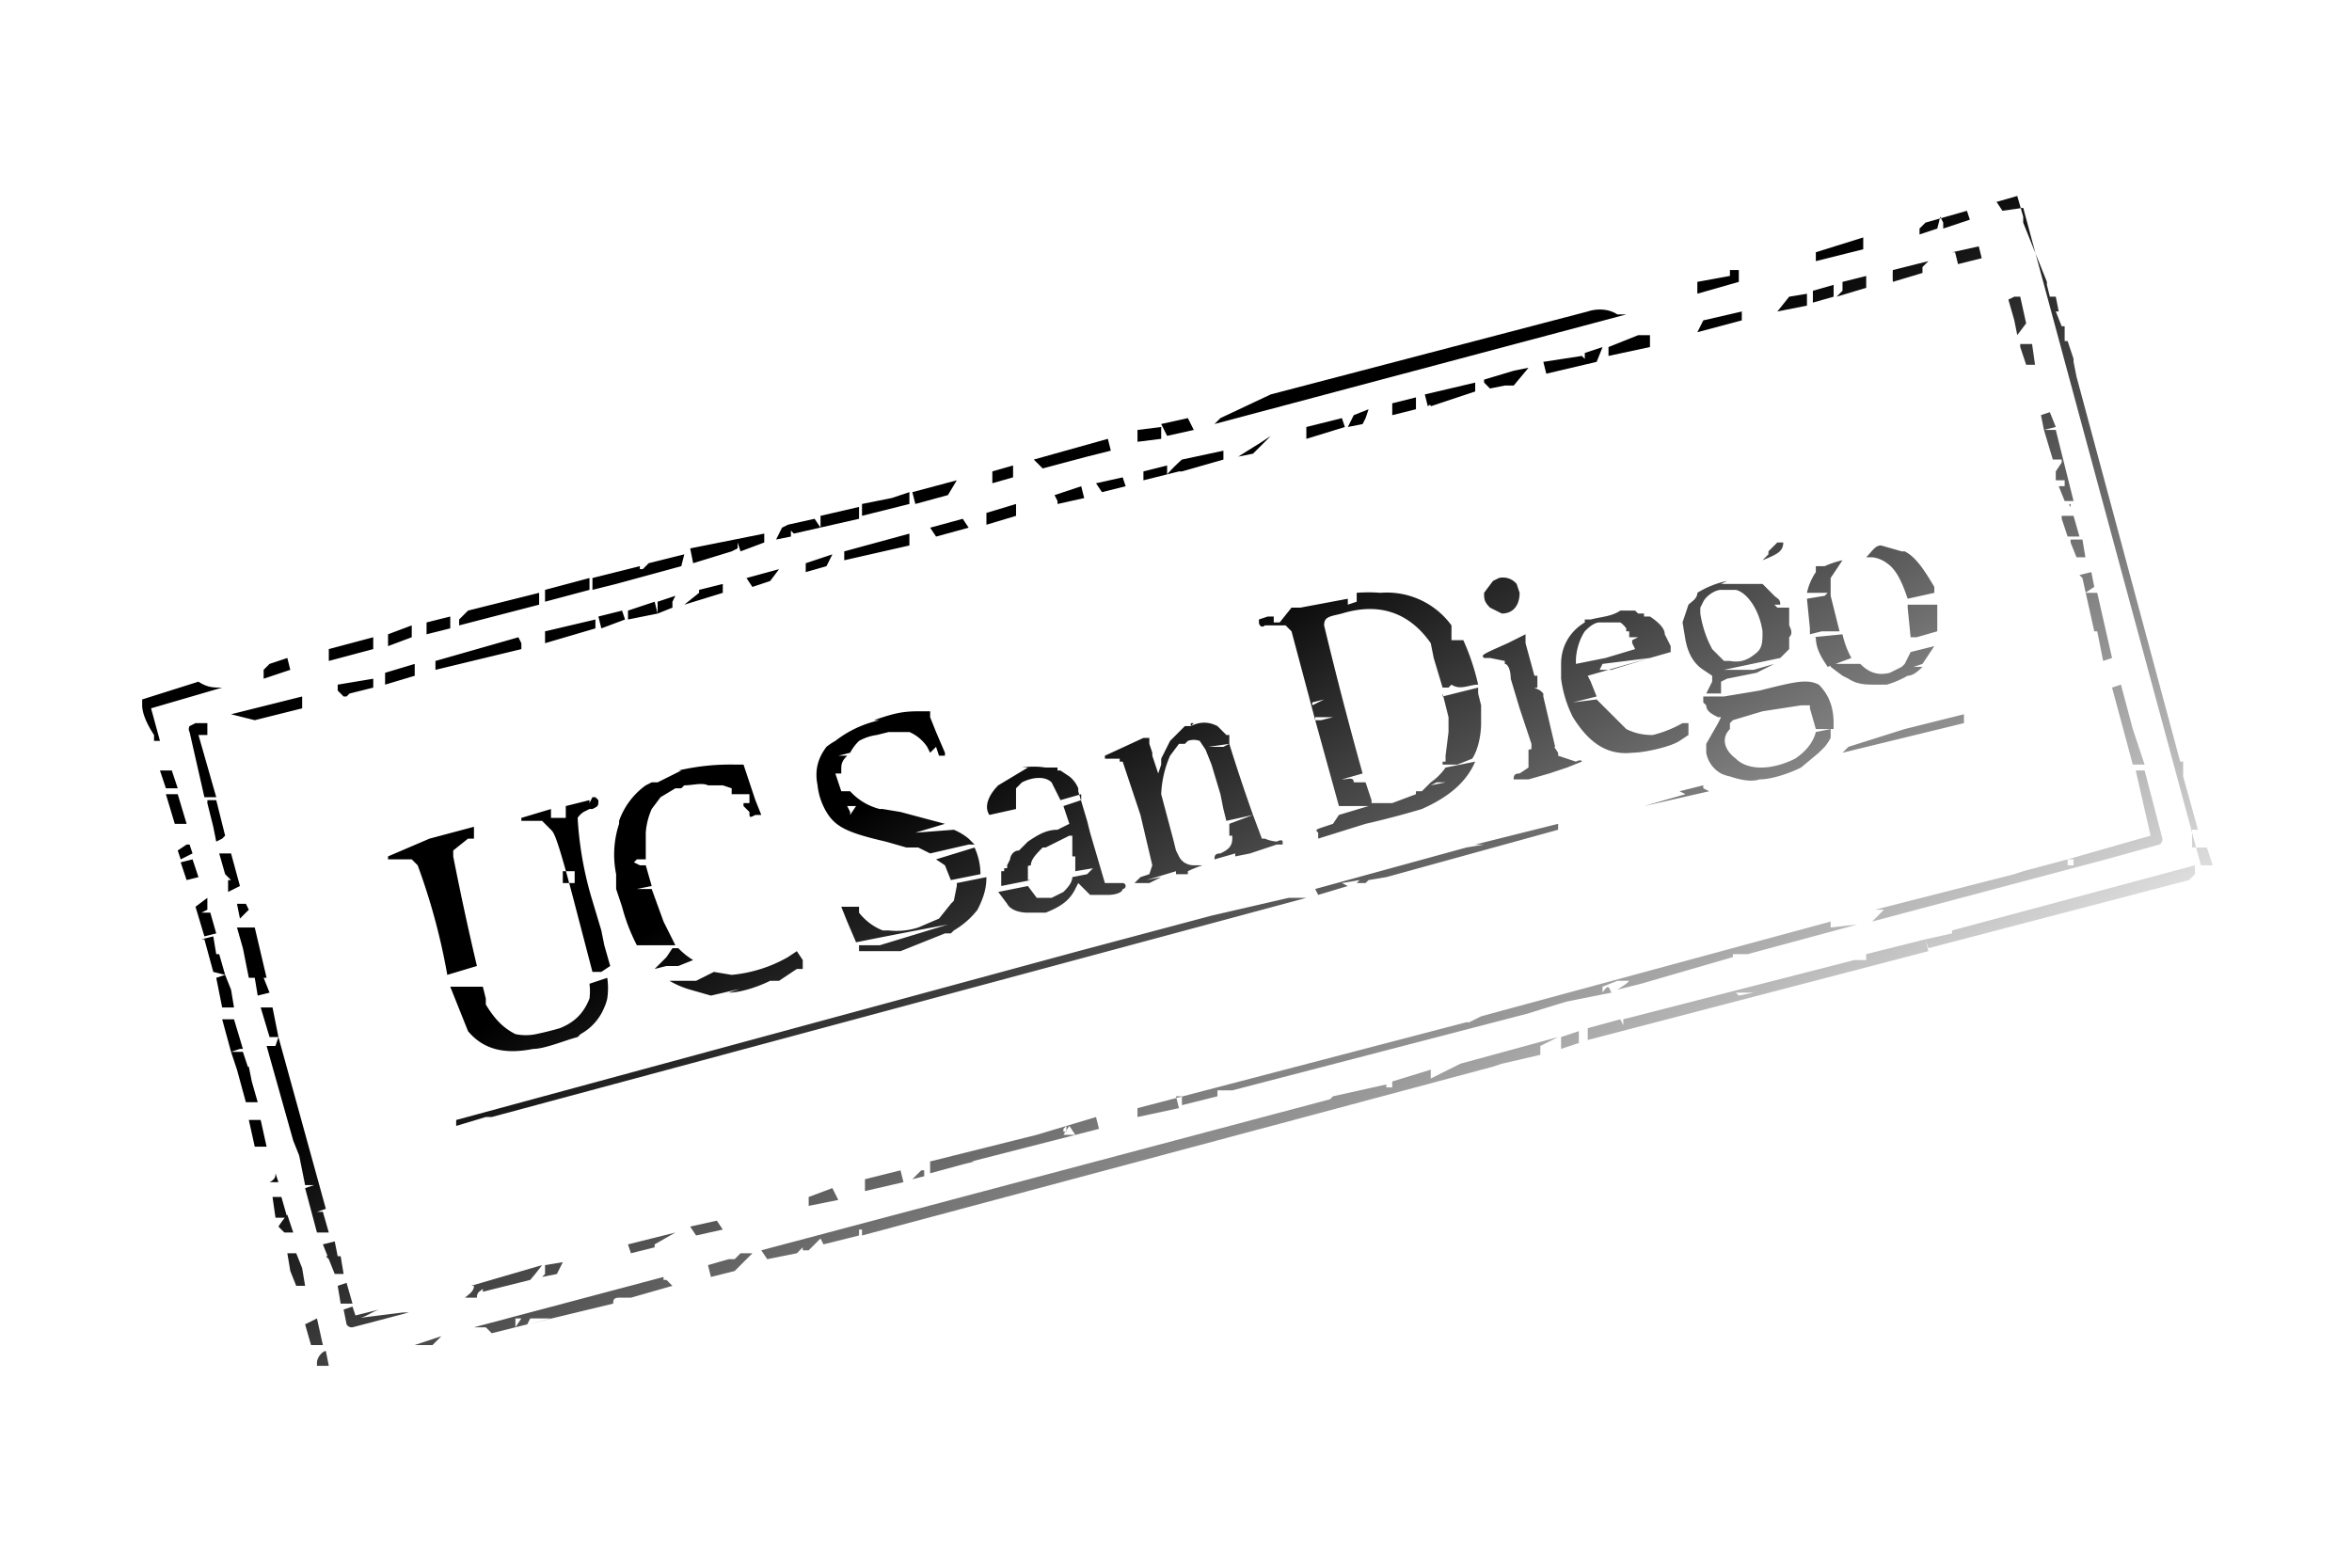 <?xml version="1.0" encoding="UTF-8"?>
<svg xmlns="http://www.w3.org/2000/svg" width="300" height="200" viewBox="0 0 79.4 52.9">
  <defs>
    <linearGradient id="a" x1="192.5" x2="220" y1="68.9" y2="171.8" gradientTransform="scale(.265) rotate(-15 3653.7 561.3)" gradientUnits="userSpaceOnUse">
      <stop offset="0"/>
      <stop offset="1" stop-opacity="0"/>
    </linearGradient>
  </defs>
  <path fill="url(#a)" d="M4.8 267.6v.2c0 .3.2.7.4 1v.2h.2l-.3-1.1 2.4-.7c-.3 0-.5 0-.8-.2zm4.3-1.2-.2.2V266.9l.9-.3-.1-.4zm2-.5v.4l1.5-.4v-.4zm2-.5v.4l.8-.3v-.4zm1.3-.4v.4l.8-.2v-.4zm1.4-.4-.3.3v.2l2.7-.7v-.4zm2.6-.7v.4l1.5-.4v-.4zm1.6-.4v.4l.8-.2v-.2.2l2.2-.6.1-.4-1.2.3-.2.2h-.1v-.1zm3.3-1 .1.5 1.3-.4.2-.1v-.2l.1.3.8-.3v-.3zm3.1-.7-.2.4.5-.1v-.2l.1.1 2.2-.5v-.4l-1.3.3v.4l-.2-.3-.9.2zm2.7-.8v.4l1.6-.4v-.4l-.6.2v.2-.2zm1.7-.4.1.4 1.1-.3.3-.5zm2.7-.7v.4l.7-.2v-.4zm1.4-.4.3.3 1.5-.4.8-.2-.1-.4zm3.5-1v.4l.8-.1v-.4zm.8-.2.2.4.9-.2-.2-.4zm3.7-1-1.7.8-.2.2 13.9-3.7h-.3c-.3-.2-.7-.2-1-.1zm14.4-3.8v.4l1.4-.4v-.4h-.3v.2zm4-1v.3l1.6-.4v-.4zm3.7-1-.2.2v.2l.6-.2.1-.4.1.2v.2l.9-.3-.1-.3zm2.4-.7.2.3.7-.1 6 22.2h-.1.5l-.2-.6H74v-.6h.2l-.5-1.8v-.5h-.1l-3.5-13-.1-.5v-.1l-.2-.6h-.1v-.5h-.1l-.2-.5h.1l-.1-.5h-.2l-.1-.4v-.1l-.8-2v-.2l-.2-.7zm-61 17.7a.2.2 0 0 0 0 .2l.5 2.2h.4l-.6-2.1H7v-.4h-.4zm1.4-.4.8.2 1.6-.4v-.4zm3.6-1v.2l.2.2h.1l.1-.1.8-.2v-.3zm1.6-.4v.4l1-.3v-.4zm1.7-.4v.3l2.9-.7v-.2l-.1-.2zm3.7-1v.4l1.7-.5v-.3zm1.8-.5.1.4.8-.3-.1-.3zm1-.2v.3l1-.2-.1-.4zm1-.3v.4l.5-.2v-.2l.1-.2zm1.4-.4v.1l-.5.4 1.3-.4v-.3zm1.6-.4.2.3.6-.2.3-.4zm2-.5v.3l.7-.2.2-.4zm1.3-.4v.3l2.2-.5v-.4zm2.9-.8.2.3 1.1-.3-.2-.3zm1.9-.5v.4l1-.3v-.4zm2.3-.6.1.2v.1l.9-.2-.1-.4zm1.4-.4.2.3.8-.2-.1-.3zm1.6-.4v.3l1.2-.3h.1l1.4-.4v-.3l-1.4.3a6 6 0 0 0-.5.5V259.7zm4-1-.8.5.5-.1.6-.6zm1.5-.5v.4l1.3-.4-.1-.3zm1.6-.4-.2.4.5-.1.1-.2.1-.3zm1.3-.4v.4l.8-.2v-.4zm1.1-.3.1.4s.1-.1.1 0l1.5-.5v-.3zm2-.5v.1l.2.2.5-.1h.3l.5-.6-.5.1zm2-.6.1.4 1.7-.4.2-.5-.6.2v.2l-.1-.1zm2.2-.5v.3l1.4-.3v-.4h-.4zm3.2-.9-.2.4 1.5-.4v-.3zm2.9-.8-.4.5 1-.2v-.4zm.8-.2v.4l.7-.2v-.4zm1-.3v.3l-.2.2 1-.3v-.4zm1.7-.4a3.6 3.6 0 0 0 0 .4l1-.3v-.2l.2-.2zm2-.6h.1l.1.4.8-.2-.1-.4zM5.8 270h-.4l.2.6h.4l-.2-.6zm.2.8h-.4l.3 1h.4zM68.2 254H68l-.2.1.2.7.1.5.3-.4zM7 271.1l.2.8.1.5.2-.1.1-.1-.3-1.2H7zm61.2-15.4.2.6h.3l-.1-.7h-.4zM6.4 272.5h-.1l-.3.2.1.3.4-.2zm-.3.6.2.6.4-.1-.2-.6-.4.1zm1.3-.3.2.7.2.2h-.1v.4l.4-.2-.3-1.1h-.4zM23 270l-.8.4h-.2l-.2.1a2.5 2.5 0 0 0-.9 1.2v.1a3.3 3.3 0 0 0-.1 1.7v.5l.1.3.1.3a6.3 6.3 0 0 0 .5 1.3h1.3l-.4-.8-.4-1.1h-.5l.5-.1-.2-.7h-.2l-.2-.1.1-.1h.3v-.9a2.4 2.4 0 0 1 .2-.8l.3-.4.5-.3h.2l.1-.1c.3 0 .6-.1.8 0H24.4l.3.1v.2H25.3v.3h-.2v.1l.2.2c0 .2 0 .2.2.1h.2l-.2-.5-.3-.9-.1-.3h-.3a7.7 7.7 0 0 0-1.9.2zm6.7-1.7a3.7 3.7 0 0 0-1.5.7 2.1 2.1 0 0 0-.3.2c-.3.4-.4.8-.3 1.3a2.2 2.2 0 0 0 .3.9c.3.5.7.7 2 1l.7.2h.4l.2.1.2.1 1.3-.3h.2l-.2-.2a2 2 0 0 0-.5-.3l-1.3.1 1-.3-1.5-.4-.6-.1h-.1a2 2 0 0 1-1-.6h-.3l-.2-.6h.2v-.1c0-.2 0-.3.2-.5h-.3l.4-.1a1.6 1.6 0 0 1 .3-.4 1.7 1.7 0 0 1 .6-.2l.4-.1h.7a1.4 1.4 0 0 1 .6.5l.1.2.2-.2.1.3h.2v-.1l-.3-.7-.2-.5v-.2H31c-.6 0-.9.1-1.5.3zm-22.7 6-.4.3.3 1 .4-.1-.2-.7h-.3l.2-.1zm13.1-3.4H20l-.1.2v-.1l-.8.2v.4h-.5v-.3l-1 .3v.1h.7l.1.1.2.2c.1.1.2.2.8 2.5l.6 2.3h.3l.3-.2-.2-.7-.1-.5-.3-1a11.9 11.9 0 0 1-.5-2.8.7.7 0 0 1 .2-.2l.2-.1h.1c.2-.1.2-.1.2-.3zm-7 2v.1h.8l.2.2a21.5 21.5 0 0 1 1 3.7l1-.3a100 100 0 0 1-.8-3.7v-.2l.5-.4h.2V271.9l-1.5.4zm29.4-8v.1c0 .1.1.2.2.1h.7l.2.2.8 3 .8 2.9h1l-1 .3-.2.3-.3.1c-.3.1-.3.1-.2.2v.2l1.6-.5a30 30 0 0 0 1.9-.5c.9-.4 1.5-.9 1.8-1.6l-1 .2a2 2 0 0 1-.5.5l-.2.2-.1.1h-.2v.1l-.8.3h-.7v-.1l-.2-.6h-.4c0-.2-.2-.1-.4-.1l.7-.2a138.8 138.8 0 0 1-1.3-5c0-.3.2-.3.6-.4 1.3-.4 2.3 0 3 1l.1.5.3 1h.2l.1-.1c.3.2.6 0 .9 0a7.8 7.8 0 0 0-.5-1.5H49a165 165 0 0 0 0-.5 2.7 2.7 0 0 0-2.4-1.1 5 5 0 0 0-.8 0V264.3l-.3.1v-.2l-1.6.3h-.3l-.4.5H43v-.2h-.2zm26.7-7-.3.1.1.5.4-.1zm-39.3 10.6v.1zm-21.6 6H8l.1.5.3-.3zm60.7-16 .3 1h.3v.1l-.2.3v.3h.3v.2h-.2l.2.5h.3l-.6-2.4h-.4zm-18.4 5-.2.1-.3.4c0 .2 0 .3.2.5l.4.2c.4 0 .6-.3.6-.7l-.1-.3a.6.6 0 0 0-.6-.2zm-29 7.9v.2-.2zm-14.7 4.3.3 1.1.4.1-.2-.7H7h.3l-.1-.6-.4.1zm.7 1.2-.3.1.2 1h.4l-.1-.6h-.2.2zm1-1.6H8l.2.7.2 1H9zm39.7-10.3zm11.8-2.7h-.1l-.3.3v.1l-.2.2c.5-.2.7-.3.7-.6H60zm-41 11.1h.3v.4H19v-.4zm9.5-2.2h.3l-.2.3v-.1l-.1-.2zm-7.3 2zm13.4-3.3-1 .6c-.3.3-.5.7-.3 1l.9-.2v-.7l.2-.2c.4-.2.8-.2 1 0l.3.6.7-.2v.2l-.6.2.1.3.1.3-.4.2c-.4 0-.7.2-1 .4l-.3.3c-.2 0-.3.2-.3.3l-.1.2v.1h-.1v.1l.9-.2c0-.2.2-.4.4-.6h-.4.5l.6-.3.2-.1h.1v.1h.7H36.2v.6h.1v.5l.6-.1-.2.2-.5.1c0 .2-.2.4-.3.5l-.4.2H35l-.3-.4a1273.3 1273.3 0 0 0-1 .2l.3.4c.1.2.4.3.7.3h.6c.5-.2.8-.4 1-.8l.1-.2.3.3.1.1h.6c.3 0 .5-.1.5-.2a.1.1 0 0 0 0-.2h-.6l-.5-1.7-.1-.4-.3-1v-.1a1 1 0 0 0-.3-.4l-.3-.2h-.1v-.1h-.4a2.6 2.6 0 0 0-.8 0zm23.6-6.3a3.1 3.1 0 0 0-1 .4c0 .2-.2.3-.3.4l-.2.6.1.6c.1.5.3.8.6 1l.3.2v.2l-.2.4h.5v-.4l.2-.1 1-.2.4-.2.2-.1-.7.2h-1l1.9-.4.3-.3v-.4c.1-.1.1-.2 0-.4v-.6H60l-.1-.1h.2c0-.2-.1-.2-.2-.3l-.3-.3-.1-.1h-1.4zm-6.8 1.8-.6.3c-.9.4-.9.4-.8.5h.2l.5.1v.1c.1 0 .2.2.2.5l.3 1 .4 1.2v.2l.8-.1-.4-1.7v-.1l-.1-.1-.6.1.6-.1-.2-.1h.1v-.4h-.2.1l-.3-1.1zm-11.2 3h-.1v.1H40l-.5.5-.3.6v.2l-.1.3-.2-.6v-.1l-.1-.3v-.2h-.2l-1.3.6v.1H37.8v.1h.1l.6 1.8.4 1.7-.1.3-.3.1-.2.2h.5l.4-.2-.5.1 1-.3v.1h.4v-.1a3.8 3.8 0 0 1 .5-.2h-.3c-.2 0-.4-.1-.5-.3l-.1-.2-.1-.4-.4-1.5a3.6 3.6 0 0 1 .3-1.3l.3-.4h.2l.1-.1a.6.6 0 0 1 .4 0l.2.3.2.5.3 1 .1.5.1.4.9-.2a61 61 0 0 1-.8-2.4l-.2.1h-.5l.7-.1v-.3h-.1l-.3-.3c-.2-.1-.5-.2-.9 0zm13.2-3.4c-.5.3-.8.8-.8 1.4v.5a4 4 0 0 0 .4 1.3c.5.8 1.1 1.3 2 1.2.4 0 1.3-.2 1.6-.4l.3-.2V268.4h-.2a4 4 0 0 1-1 .4 1.9 1.9 0 0 1-.9-.2l-1-1-.8.1.8-.2-.2-.5-.1-.2 1.4-.4 1.4-.4v-.2l-.2-.4c0-.2-.2-.4-.5-.6h-.2v-.1h-.2l-.1-.1h-.5c-.3.2-.6.2-1 .3h-.2zm10-2.6c-.2 0-.3.2-.5.4h.2a1 1 0 0 1 .5.2c.3.2.5.6.7 1.2l.9-.2v-.2c-.3-.5-.6-1-1-1.2h-.3.2l-.7-.2zM8.6 277l.1.6.4-.1-.2-.5h-.3zm54.7-14.6zM54 265h.7a.9.9 0 0 1 .2.2v.1h.1v.2h.3l-.2.1v.1l.1.2-1 .3-1 .2v-.1c0-.3.1-.7.3-1 .1-.1.3-.3.5-.3zm4.1-1.1h.5c.4.1.8.7.9 1.4 0 .4 0 .6-.3.8a1 1 0 0 1-.4.2 1 1 0 0 1-.4 0h-.2l-.3-.3-.1-.1-.1-.2a3.8 3.8 0 0 1-.3-1v-.2l.1-.2c.1-.2.4-.4.6-.4zm3.2-.8v.2a2 2 0 0 0-.3.7h.7l-.1.1-.6.1.1 1v.2l.4-.1h.6l-.3-1.2v-.6l.4-.6a3 3 0 0 0-.6.2h-.3zm-16.6 4.5-.4.2v-.1l.4-.1zm4.2-1v-.1.3-.2zm21-5.7v.1c-.1 0 0 .1 0 .1zm-.3.6.2.6h.4l-.2-.7h-.4zm-10.3 2.7zm-29.6 8h.1zm14.7-4h.6l-.4.1h-.2zM9.2 278h-.4l.3 1h.3zm-1.3.4h-.4l.3 1.1.3-.1h.1zm40.8-11 .2.8v.5l-.1.8v.2h-.1v.1h.5l.5-.2c.2-.3.3-.8.3-1.2v-.6l-.1-.4v-.2l-1.2.3zm5.4-1 1.6-.2-1.3.4H54l.1-.2zm15.8-4.1.2.5h.3l-.1-.6h-.4zm-54.7 15 .6 1.5c.5.6 1.2.8 2.2.6.4 0 1.1-.3 1.5-.4l.1-.1a1.8 1.8 0 0 0 .8-.9 1.5 1.5 0 0 0 .1-.3 2.4 2.4 0 0 0 0-.7l-.6.2a2 2 0 0 1 0 .5c-.2.5-.5.8-1 1a10.7 10.7 0 0 1-.8.2 1.7 1.7 0 0 1-.7 0c-.4-.2-.7-.5-1-1v-.2l-.1-.4h-1.1zm16.4-4.3.3.2.2.5 1-.2a2.2 2.2 0 0 0-.2-.9l-1.3.4zm-22.2 6-.1.3H9l.9 3.2.2.5.2 1h.3l-.3.1.4 1.5h.4l-.2-.7H10.7l.3-.1zm-1.6.5.2.6h.4l-.2-.6h-.4zm56.6-15 .1 1h.2l.7-.2v-.9h-1zm-3.1 1c0 .4.2.7.4 1l.8-.3a3 3 0 0 1-.3-.8l-1 .1zm9-2 .4 1.8h.2-.1l.2 1 .3-.1-.5-2.2h-.4l.3-.2-.1-.5-.4.1zM22.7 276l-.2.3-.4.4.4-.1h.4l.5-.2a2.4 2.4 0 0 1-.5-.4h-.2zM8.4 280l-.4.1.3 1.1h.4l-.2-.7zm20-5.4.2.5.3.7a213.8 213.8 0 0 1 3.1-.6l-2.3.7H29v.2h1.4l1.5-.6h.2l.1-.1a2.8 2.8 0 0 0 .8-.7c.2-.4.3-.7.3-1.1l-1 .2v.1l-.1.5-.1.1-.4.5-.7.3a2.4 2.4 0 0 1-1 .1h-.2a1.9 1.9 0 0 1-.8-.6v-.2H28.5zm5.4-1.2v.5l1-.2h-.1v-.5l-.8.2h-.1zm8.5-1.9-.8.3v.4a1633.5 1633.5 0 0 1 .4 0h-.3v.1c0 .3-.2.4-.4.5-.2 0-.2.1-.2.2l.7-.2v.1l.5-.1.6-.2.3-.1h.2v-.1s0-.1-.2 0a1.3 1.3 0 0 1-.4-.1h-.1l-.3-.8zm15.2-4v.2l.1.1c0 .2.2.3.4.4h.1l-.1.2-.4.7v.3a1 1 0 0 0 .5.7 1.3 1.3 0 0 0 .3.1c.3.1.7.2 1 .1.4 0 1-.2 1.4-.4l.6-.5.1-.1.1-.1a1.8 1.8 0 0 0 .2-.3v-.3l-.5.1c-.1.4-.4.7-.7.9-.8.4-1.6.4-2 0-.4-.3-.5-.7-.2-1v-.2l.1-.1 1-.3 1.3-.2h.3v.1l.2.7h.6v-.2c0-.6-.2-1-.5-1.3-.4-.2-.8-.1-2 .2l-1.2.2h-.7zm4.3-1 .4.3.2.1c.3.2.6.2.9.2h.4a3.3 3.3 0 0 0 .7-.3c.2 0 .4-.2.5-.3h-.3l.3-.1.4-.6-.8.2-.2.4-.1.1-.4.2c-.4.1-.7 0-1-.3h-1zm-10.2 2.8V269.9l-.3.2c-.2 0-.2.1-.2.2h.5l.7-.2.6-.2.5-.2s0-.1-.2 0l-.6-.2v-.1l-.2-.3-.8.2zm-29 7.8a3 3 0 0 0 .7.3l.7.2 1.3-.3.8-.3-1.5.5c.4 0 1-.2 1.4-.4H26.3l.6-.4h.2v-.3l-.2-.3-.3.2a4.7 4.7 0 0 1-1.9.6l-.6-.1-.6.3h-.8zm25.9-6.7h.3l-.5.1.2-.1zm-.4.1-.1.1zm23-5.4zM8.8 281.8h-.4l.2.9h.4zM61 269.5zm-45.6 12.3v.2l1-.3h.2l27.5-7.4H43.5l-2.6.6-4.5 1.2zm29-7.8.1.2 1-.3-.2-.1.6-.1-.1.1H46.1l.1-.1.6-.1 5.8-1.6v-.2l-2.8.7h.3l-.6.1zm12.3-3.3a62.7 62.7 0 0 1 .2.1l-1.4.4 2.2-.5-.2-.1v-.1zm5.7-1.5-.1.1-.1.1 4.1-1v-.3l-2 .5zm-3.8 1h.2-.2zM9.3 283.6c0 .1 0 .2-.2.3H9.4zm7.3-2v.2-.1zm54.7-14.4.7 2.6h.4l-.4-1.2-.4-1.5-.3.1zm-62 17.2h-.1l.1.7h.4l-.2-.7H9.2zm.4.6a3 3 0 0 0-.3.4l.2.2h.3zm1.6.9-.4.1.2.5.3-.1zm-1.3.4h-.3l.1.6.4-.1zm-.2.6.2.5h.3l-.1-.6h-.4zM72.4 270h-.3l.5 2.2-2.8.8h.2v.2h-.2v-.2l-1.5.4-.3.1-4.7 1.2h.3l-.4.4 7.9-2.1 1.8-.5a.2.2 0 0 0 .1-.2zm-61.3 16.5.2.5h.3l-.1-.6H11zm.6.8-.3.1.1.6h.4zm.2.8-.3.1.1.5a.2.2 0 0 0 .2.1l1.9-.5h-.2l-1.6.2c.3 0 .5-.2.8-.3l-.8.2zm-1.2.4-.4.2.2.7h.4zm5.2-1.1h.1c0 .2-.2.3-.3.4h.4c0-.2.1-.2.2-.3v.1l1.6-.4a8.7 8.7 0 0 0 .4-.5zm2.5-.7v.3l-.1.1.5-.1.2-.4zm2.8-.7.1.3.8-.2v-.1l.7-.4zm2.1-.6.2.3.9-.2-.2-.3zm4-1v.3l1-.2-.2-.4zm1.9-.6v.4l1.3-.3-.1-.4zm2.2-.6v.4l1.1-.3.4-.1h-.1l4.3-1.1-.1-.4-2 .6v.1-.1zm7-1.8v.3l1.4-.3-.1-.4h.2v.3l1.2-.3v-.2h.5l10-2.6a69.3 69.3 0 0 1 1.3-.4l1.5-.3c-.1-.2-.1-.3-.3 0v-.2l.5-.2h.4l-.1.1-.3.2.8-.2 3.1-.9v-.1h.5l3.7-1-.9.1v-.2L50 278.3l-.4.2h-.1zm-2.3.6.2.3h-.4l.2-.3zm-.1 0v.2h-.1v-.1zm-4.9 1.5-.3.3.4-.1v-.2zm32.7-8.7h.2-.2zm-8.6 2.3v.1zM11 289.6c-.1 0-.3.2-.3.4v.1h.4zm3-.2H14.6l.3-.3zm2-.6h.4l.2.2 1.2-.3.1-.2h.7l-.8.2 2.9-.7c0-.1 0-.2.2-.2h.4l1.4-.4-.2-.2h-.1v-.1zm7.9-2.1.1.4.8-.2.6-.6H25l-.2.2h-.2zm1.8-.5.2.3 1-.2.2-.2v.1h.2l.4-.4.1.2 1.2-.3v-.2h.1v.2l21.3-5.7.3-.1 1.3-.3V279.3l.6-.3-3.3.9-1 .5v-.3l-1.3.4v.2h-.2v-.1l-1.8.4-.1.1zm27-7.2v.4l.6-.2v-.4zm.9-.3v.4l11.5-3-.1-.4-2 .5v.2h-.4l-7.8 2v.2l-.1-.2zm11.4-3 .1.3 8.8-2.3.2-.2v-.3l-8.2 2.2v.2-.1zm-47.6 12.8h.2l-.2.3v-.2zm41.2-11h.6l-.5.1zM27 286.2s0 .1 0 0z" transform="translate(0 -244)"/>
</svg>